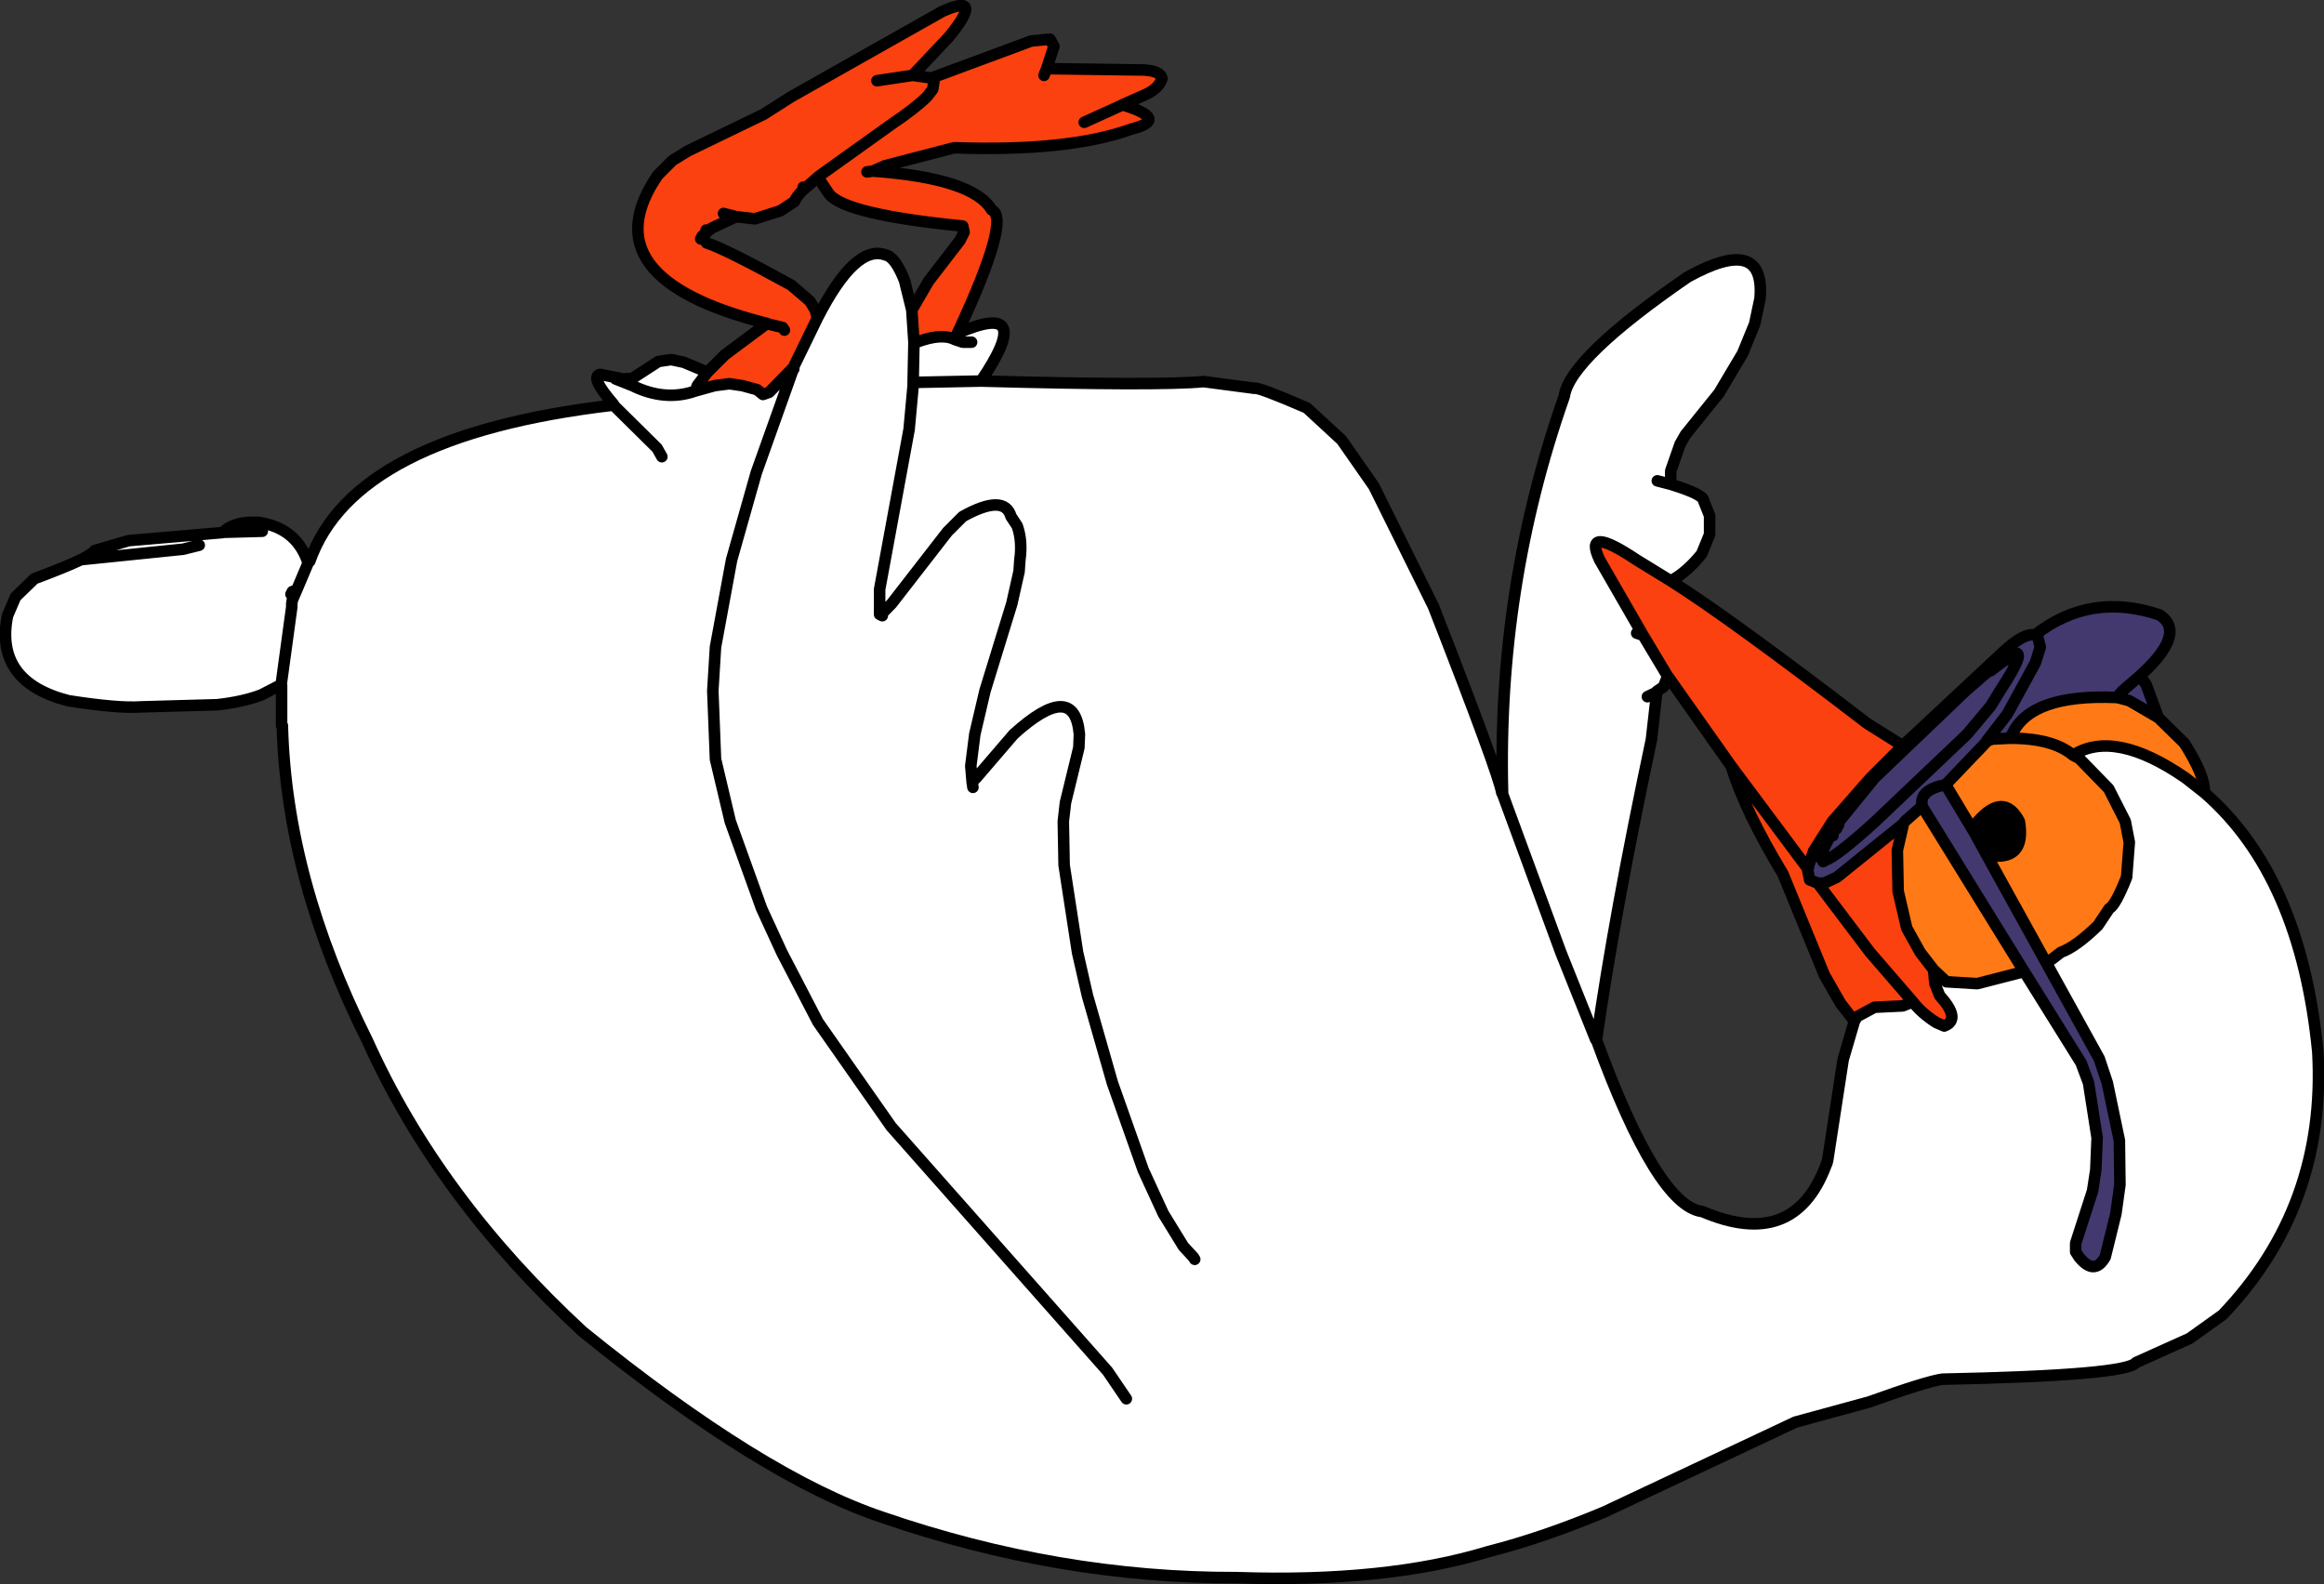 <?xml version="1.0" encoding="UTF-8" standalone="no"?>
<svg xmlns:xlink="http://www.w3.org/1999/xlink" height="295.35px" width="433.3px" xmlns="http://www.w3.org/2000/svg">
  <rect width="100%" height="100%" fill="#333333" stroke="none"/>
  <g transform="matrix(1.0, 0.0, 0.0, 1.0, 153.8, 151.8)">
    <path d="M-21.9 -82.4 L-18.65 -85.65 -10.85 -91.45 -10.8 -91.5 Q-44.35 -99.95 -31.15 -119.15 L-28.4 -121.9 -25.55 -123.65 -11.4 -130.5 -6.3 -133.75 21.85 -149.65 Q29.95 -153.3 23.1 -144.9 L16.35 -137.75 16.4 -137.75 19.85 -137.25 38.45 -144.15 41.95 -144.5 42.7 -143.15 41.35 -139.0 59.35 -138.75 Q62.6 -138.6 62.85 -137.15 62.25 -135.35 59.95 -134.25 L55.45 -132.25 55.5 -132.25 Q64.35 -129.55 57.2 -127.75 45.5 -123.5 24.1 -124.25 L11.2 -120.9 8.95 -119.9 Q27.65 -118.55 31.1 -112.65 34.75 -111.15 24.7 -89.65 L24.2 -88.5 Q21.75 -89.75 17.1 -88.0 L16.6 -87.9 16.6 -88.0 16.2 -94.0 19.35 -99.4 25.2 -107.0 25.95 -108.5 25.7 -109.65 Q3.45 -111.85 0.7 -115.75 L-0.8 -118.0 -1.05 -119.0 12.45 -128.65 Q16.75 -131.55 18.85 -133.6 L19.1 -133.85 20.1 -135.15 20.35 -136.75 19.85 -137.25 20.35 -136.75 20.1 -135.15 19.1 -133.85 18.85 -133.6 Q16.75 -131.55 12.45 -128.65 L-1.05 -119.0 -4.15 -116.3 Q-5.45 -115.0 -5.65 -114.25 L-8.3 -112.5 -13.05 -111.0 -16.55 -111.4 -21.15 -109.25 -21.55 -108.9 -22.9 -107.75 -22.85 -107.65 -22.05 -106.5 Q-18.65 -105.45 -6.3 -98.65 L-2.8 -95.65 -1.8 -94.0 -1.4 -92.5 -5.9 -83.25 -6.15 -83.0 -10.4 -78.65 -11.55 -78.25 -12.65 -79.15 -15.4 -79.9 -17.8 -80.25 -20.55 -79.9 -24.15 -78.9 -23.8 -79.9 -21.9 -82.4 M157.7 -43.5 Q168.65 -36.6 194.35 -16.9 L200.95 -12.75 194.95 -6.75 187.85 1.35 184.35 6.85 183.45 9.5 183.35 10.1 183.2 10.1 168.95 -9.0 157.2 -25.65 157.1 -25.65 157.1 -25.75 152.55 -33.35 144.45 -47.4 Q141.25 -54.15 151.35 -47.4 L157.7 -43.5 M9.7 -136.75 L16.35 -137.75 9.7 -136.75 M-23.15 -107.25 L-22.85 -107.65 -23.15 -107.25 M40.85 -137.75 L41.35 -139.0 40.85 -137.75 M48.35 -129.0 L55.5 -132.25 48.35 -129.0 M7.85 -119.75 L8.95 -119.9 7.85 -119.75 M157.2 -25.65 L157.1 -25.75 157.2 -25.65 M201.1 1.75 L199.95 6.75 200.1 14.35 201.7 21.25 204.2 25.75 206.7 29.0 206.95 31.6 207.85 33.85 Q211.9 38.3 208.7 39.5 L207.2 38.85 Q204.4 37.05 202.85 35.0 L194.85 25.75 185.1 12.85 186.35 12.85 188.7 11.75 201.1 1.75 M-22.15 -108.9 L-21.55 -108.9 -22.15 -108.9 M-18.9 -112.0 L-16.55 -111.4 -18.9 -112.0 M-4.15 -116.3 L-4.05 -116.9 -4.15 -116.3 M-10.85 -91.45 L-7.9 -90.75 -7.55 -90.25 -7.9 -90.75 -10.85 -91.45" fill="#fa410f" fill-rule="evenodd" stroke="none"/>
    <path d="M24.7 -89.65 Q39.5 -96.1 29.1 -80.75 62.35 -79.85 70.6 -80.65 L80.1 -79.4 Q80.7 -79.7 89.85 -75.75 L96.35 -69.75 102.35 -61.15 113.45 -38.75 Q125.6 -7.65 126.2 -4.0 L126.35 -4.0 Q125.35 -42.35 137.85 -77.9 138.85 -85.0 160.85 -100.15 175.35 -108.15 174.35 -96.15 L173.35 -91.4 171.1 -85.9 166.7 -78.5 160.45 -70.75 159.45 -69.0 157.7 -64.0 157.7 -61.5 Q163.9 -59.6 163.85 -58.4 L164.95 -55.65 164.95 -52.15 163.45 -48.5 Q160.6 -45.0 157.7 -43.5 L151.35 -47.4 Q141.25 -54.15 144.45 -47.4 L152.55 -33.35 157.1 -25.75 157.1 -25.65 156.35 -23.75 155.1 -22.9 155.1 -22.75 154.1 -13.9 Q147.2 18.6 143.85 42.1 155.2 73.1 163.6 74.1 180.6 81.35 186.6 65.6 L186.7 65.35 186.7 65.25 186.85 65.0 186.85 64.85 186.95 64.6 189.85 45.75 191.95 38.6 192.45 37.75 195.7 36.0 200.95 35.75 202.85 35.0 Q204.4 37.05 207.2 38.85 L208.7 39.5 Q211.9 38.3 207.85 33.85 L206.95 31.6 206.7 29.0 209.1 31.25 214.85 31.6 223.6 29.35 234.2 46.35 235.6 50.1 237.2 60.35 236.95 66.35 236.35 70.25 233.2 80.0 233.2 81.6 233.85 82.6 Q235.35 84.45 236.6 84.35 L237.05 84.25 Q237.9 83.95 238.7 82.6 L240.7 74.5 241.45 69.1 241.35 60.85 239.1 50.1 237.6 45.6 227.6 27.5 228.7 27.1 230.45 25.75 Q233.25 24.75 237.35 20.75 L239.45 17.6 Q240.6 17.05 242.7 11.75 L243.2 5.25 242.45 1.35 239.35 -4.75 233.85 -10.4 232.7 -11.0 Q240.45 -15.9 253.7 -6.75 L257.2 -4.0 Q275.15 11.55 278.35 44.35 279.95 73.1 260.6 93.35 L254.45 97.75 244.45 102.25 Q242.75 104.65 208.35 105.35 205.4 105.75 194.7 109.6 L180.95 113.35 145.35 130.1 Q133.9 134.9 123.7 137.5 104.7 143.3 76.7 142.35 43.7 142.45 10.7 131.1 -11.6 123.65 -45.15 96.5 -72.1 71.6 -85.3 42.25 -100.35 12.2 -101.15 -16.25 L-101.3 -16.5 -101.3 -24.0 -101.4 -24.0 -101.65 -24.0 -105.05 -22.25 Q-108.4 -20.95 -113.3 -20.4 L-127.55 -20.0 Q-131.8 -19.7 -141.05 -21.15 -154.85 -24.7 -152.4 -37.0 L-150.9 -40.5 -147.4 -43.9 Q-141.5 -46.1 -138.7 -47.45 -136.55 -48.55 -136.15 -49.15 L-129.8 -51.0 -112.3 -52.5 -112.2 -52.55 Q-110.75 -54.1 -107.65 -54.4 L-105.55 -54.4 Q-98.8 -53.4 -96.55 -47.4 L-96.4 -46.9 -96.3 -46.95 -96.05 -47.15 Q-87.8 -70.6 -39.55 -76.25 L-39.45 -76.3 -39.4 -76.4 Q-43.9 -81.6 -41.9 -82.0 L-37.65 -81.15 -35.9 -81.25 -31.05 -84.4 -28.65 -84.75 -26.3 -84.25 -21.9 -82.4 -23.8 -79.9 -24.15 -78.9 -20.55 -79.9 -17.8 -80.25 -15.4 -79.9 -12.65 -79.15 -11.55 -78.25 -10.4 -78.65 -6.15 -83.0 -5.9 -83.0 -12.8 -63.65 -17.4 -47.4 -20.4 -31.15 -20.9 -23.0 -20.4 -10.25 -17.65 1.35 -11.8 17.6 -8.05 25.75 -1.3 38.75 12.35 58.25 52.7 103.85 56.2 109.0 52.7 103.85 12.35 58.25 -1.3 38.75 -8.05 25.75 -11.8 17.6 -17.65 1.35 -20.4 -10.25 -20.9 -23.0 -20.4 -31.15 -17.4 -47.4 -12.8 -63.65 -5.9 -83.0 -5.8 -83.0 -5.9 -83.25 -1.4 -92.5 Q5.7 -106.4 11.35 -104.25 13.1 -103.9 14.85 -99.5 L16.2 -94.0 16.6 -88.0 16.6 -87.9 17.1 -88.0 Q21.75 -89.75 24.2 -88.5 L24.7 -89.65 M155.2 -62.15 L157.7 -61.5 155.2 -62.15 M27.45 -6.0 L28.2 -6.75 35.2 -14.9 Q46.55 -25.15 47.45 -14.9 L47.35 -12.4 44.85 -2.15 44.45 1.35 44.6 9.5 47.1 25.75 48.95 33.85 53.6 50.1 59.35 66.35 63.1 74.5 66.85 80.6 68.7 82.6 68.95 83.0 68.7 82.6 66.85 80.6 63.1 74.5 59.35 66.35 53.6 50.1 48.95 33.85 47.1 25.75 44.6 9.5 44.45 1.35 44.85 -2.15 47.35 -12.4 47.45 -14.9 Q46.55 -25.15 35.2 -14.9 L28.2 -6.75 27.45 -6.0 27.6 -5.0 27.45 -6.0 27.2 -9.0 27.95 -14.9 29.85 -23.0 34.85 -39.25 36.2 -45.25 36.35 -47.4 Q36.85 -50.95 35.85 -53.75 L34.7 -55.5 Q33.45 -59.8 25.7 -55.5 L22.85 -52.65 12.45 -39.25 10.4 -37.15 12.45 -39.25 22.85 -52.65 25.7 -55.5 Q33.45 -59.8 34.7 -55.5 L35.85 -53.75 Q36.85 -50.95 36.35 -47.4 L36.2 -45.25 34.85 -39.25 29.85 -23.0 27.95 -14.9 27.2 -9.0 27.45 -6.0 M29.1 -80.75 L16.45 -80.5 16.45 -79.9 15.7 -71.75 10.2 -41.9 10.2 -37.25 10.4 -37.15 10.7 -37.0 10.4 -37.15 10.2 -37.25 10.2 -41.9 15.7 -71.75 16.45 -79.9 16.45 -80.5 16.6 -87.9 16.45 -80.5 29.1 -80.75 M24.2 -88.5 L25.7 -88.0 27.35 -88.0 25.7 -88.0 24.2 -88.5 M152.55 -33.35 L151.35 -33.75 152.55 -33.35 M153.35 -21.9 L155.1 -22.75 153.35 -21.9 M126.35 -4.0 L126.35 -3.75 126.2 -4.0 126.35 -3.75 126.35 -4.0 M126.35 -3.75 L137.2 25.75 143.7 42.0 143.85 42.1 143.7 42.0 137.2 25.75 126.35 -3.75 M186.7 65.35 L186.85 65.0 186.7 65.35 M-138.7 -47.45 L-119.65 -49.4 -116.65 -50.15 -119.65 -49.4 -138.7 -47.45 M-101.15 -16.25 L-101.15 -16.5 -101.3 -16.5 -101.15 -16.5 -101.15 -16.25 M-98.5 -41.75 L-96.3 -46.95 -98.5 -41.75 -99.3 -39.9 -99.4 -39.25 -99.4 -38.65 -101.4 -24.0 -99.4 -38.65 -99.4 -39.25 -99.3 -39.9 -98.5 -41.75 -99.3 -41.5 -99.55 -41.0 -99.3 -41.5 -98.5 -41.75 M-112.2 -52.55 L-104.9 -52.75 -112.2 -52.55 M-30.4 -66.65 L-31.3 -68.25 -39.45 -76.3 -31.3 -68.25 -30.4 -66.65 M-39.05 -81.15 L-35.9 -79.9 Q-29.8 -76.9 -24.15 -78.9 -29.8 -76.9 -35.9 -79.9 L-39.05 -81.15" fill="#ffffff" fill-rule="evenodd" stroke="none"/>
    <path d="M200.95 -12.75 L219.85 -30.4 Q223.7 -33.9 225.6 -33.4 235.95 -41.5 248.85 -37.15 254.1 -33.7 244.85 -25.5 L245.6 -25.25 246.35 -24.15 248.6 -18.0 243.2 -21.15 241.35 -21.65 241.2 -22.15 240.85 -21.75 Q224.85 -22.45 221.35 -14.9 L220.85 -14.15 217.7 -14.0 216.7 -13.65 216.6 -13.65 220.45 -18.65 225.7 -28.25 226.6 -31.15 226.1 -33.15 225.6 -33.4 226.1 -33.15 226.6 -31.15 225.7 -28.25 220.45 -18.65 216.6 -13.65 216.6 -13.5 208.95 -5.5 214.35 3.5 216.6 7.6 227.6 27.5 237.6 45.6 239.1 50.1 241.35 60.85 241.45 69.1 240.7 74.5 238.7 82.6 Q237.9 83.95 237.05 84.25 L236.6 84.35 Q235.35 84.45 233.85 82.6 L233.2 81.6 233.2 80.0 236.35 70.25 236.95 66.35 237.2 60.35 235.6 50.1 234.2 46.35 223.6 29.35 204.6 -1.4 204.45 -1.4 204.6 -1.5 204.6 -1.4 204.6 -1.5 204.45 -1.4 201.35 1.35 201.1 1.75 188.7 11.75 186.35 12.85 185.1 12.85 183.6 12.25 183.2 10.25 183.35 10.1 183.45 9.5 184.35 6.85 187.85 1.35 194.95 -6.75 200.95 -12.75 M183.2 10.1 L183.35 10.1 183.2 10.25 183.2 10.1 M220.2 -28.75 L219.9 -28.65 217.35 -26.75 216.8 -26.55 Q222.1 -31.0 222.45 -29.75 L222.5 -29.35 Q222.3 -27.9 219.1 -23.0 L217.35 -20.15 212.95 -14.9 195.85 1.35 Q188.65 7.9 186.6 8.55 184.55 9.15 187.5 4.0 L187.95 3.6 187.95 4.0 187.95 3.6 187.5 4.0 Q184.55 9.15 186.6 8.55 188.65 7.9 195.85 1.35 L212.95 -14.9 217.35 -20.15 219.1 -23.0 Q222.3 -27.9 222.5 -29.35 L222.45 -29.75 Q222.1 -31.0 216.8 -26.55 L217.35 -26.75 219.9 -28.65 220.2 -28.75 M244.85 -25.5 L241.95 -23.0 241.2 -22.15 241.95 -23.0 244.85 -25.5 M204.6 -1.5 Q203.9 -4.5 208.95 -5.5 203.9 -4.5 204.6 -1.5 M187.95 3.6 L187.95 3.25 188.1 2.95 188.4 2.5 188.6 2.75 188.65 2.6 188.55 2.25 188.8 1.85 188.95 2.1 189.15 1.3 195.7 -6.75 212.7 -23.0 216.8 -26.55 212.7 -23.0 195.7 -6.75 189.15 1.3 188.95 2.1 188.8 1.85 188.55 2.25 188.65 2.6 188.6 2.75 188.4 2.5 188.1 2.95 187.95 3.25 187.95 3.6 M187.5 4.0 L187.95 3.25 187.5 4.0 M188.4 2.5 L188.55 2.25 188.4 2.5 M188.8 1.85 L189.1 1.35 189.15 1.3 189.1 1.35 188.8 1.85 M186.1 8.85 L186.6 8.55 186.1 8.85" fill="#43396f" fill-rule="evenodd" stroke="none"/>
    <path d="M248.6 -18.0 L253.45 -13.25 Q257.35 -7.15 257.2 -4.0 L253.7 -6.75 Q240.45 -15.9 232.7 -11.0 L233.85 -10.4 239.35 -4.75 242.45 1.35 243.2 5.25 242.7 11.75 Q240.6 17.05 239.45 17.6 L237.35 20.75 Q233.25 24.75 230.45 25.75 L228.7 27.1 227.6 27.5 216.6 7.6 Q224.0 9.0 222.7 1.35 219.8 -4.15 214.95 1.35 L214.35 3.5 208.95 -5.5 216.6 -13.5 216.7 -13.65 216.6 -13.5 216.6 -13.65 216.7 -13.65 217.7 -14.0 220.85 -14.15 221.35 -14.9 Q224.85 -22.45 240.85 -21.75 L241.35 -21.65 243.2 -21.15 248.6 -18.0 M220.85 -14.15 Q228.9 -14.2 232.7 -11.0 228.9 -14.2 220.85 -14.15 M204.45 -1.4 L204.6 -1.4 223.6 29.35 214.85 31.6 209.1 31.25 206.7 29.0 204.2 25.75 201.7 21.25 200.1 14.35 199.95 6.75 201.1 1.75 201.35 1.35 204.45 -1.4" fill="#ff7a16" fill-rule="evenodd" stroke="none"/>
    <path d="M214.35 3.5 L214.95 1.35 Q219.8 -4.15 222.7 1.35 224.0 9.0 216.6 7.6 L214.35 3.5" fill="#000000" fill-rule="evenodd" stroke="none"/>
    <path d="M168.95 -9.0 L183.2 10.1 183.2 10.25 183.6 12.25 185.1 12.85 194.85 25.75 202.85 35.0 200.95 35.75 195.7 36.0 192.45 37.75 191.95 38.6 189.35 35.25 186.35 30.0 178.6 11.1 Q171.65 -0.35 168.95 -9.0" fill="#fa420e" fill-rule="evenodd" stroke="none"/>
    <path d="M-21.9 -82.4 L-18.65 -85.65 -10.85 -91.45 -10.8 -91.5 Q-44.35 -99.95 -31.15 -119.15 L-28.4 -121.9 -25.55 -123.65 -11.4 -130.5 -6.3 -133.75 21.85 -149.65 Q29.95 -153.3 23.1 -144.9 L16.35 -137.75 16.4 -137.75 19.85 -137.25 38.45 -144.15 41.95 -144.5 42.7 -143.15 41.35 -139.0 59.35 -138.75 Q62.6 -138.6 62.85 -137.15 62.25 -135.35 59.95 -134.25 L55.45 -132.25 55.5 -132.25 Q64.35 -129.55 57.2 -127.75 45.5 -123.5 24.1 -124.25 L11.2 -120.9 8.95 -119.9 Q27.65 -118.55 31.1 -112.65 34.75 -111.15 24.7 -89.65 39.5 -96.1 29.1 -80.75 62.35 -79.85 70.6 -80.65 L80.1 -79.4 Q80.7 -79.7 89.85 -75.75 L96.35 -69.75 102.35 -61.15 113.45 -38.75 Q125.6 -7.65 126.2 -4.0 L126.35 -4.0 Q125.35 -42.35 137.85 -77.9 138.85 -85.0 160.85 -100.15 175.35 -108.15 174.35 -96.15 L173.35 -91.4 171.1 -85.9 166.7 -78.5 160.45 -70.75 159.45 -69.0 157.7 -64.0 157.7 -61.5 Q163.9 -59.6 163.85 -58.4 L164.95 -55.65 164.95 -52.15 163.45 -48.5 Q160.6 -45.0 157.7 -43.5 168.65 -36.6 194.35 -16.9 L200.95 -12.75 219.85 -30.4 Q223.7 -33.9 225.6 -33.4 235.95 -41.5 248.85 -37.15 254.1 -33.7 244.85 -25.5 L245.6 -25.25 246.35 -24.15 248.6 -18.0 253.45 -13.25 Q257.35 -7.15 257.2 -4.0 275.15 11.55 278.35 44.35 279.95 73.1 260.6 93.35 L254.45 97.75 244.45 102.25 Q242.75 104.65 208.35 105.35 205.4 105.75 194.7 109.6 L180.95 113.35 145.35 130.1 Q133.9 134.9 123.7 137.5 104.7 143.3 76.7 142.35 43.7 142.45 10.7 131.1 -11.6 123.65 -45.15 96.5 -72.1 71.6 -85.3 42.25 -100.35 12.2 -101.15 -16.25 L-101.3 -16.5 -101.3 -24.0 -101.4 -24.0 -101.65 -24.0 -105.05 -22.25 Q-108.4 -20.95 -113.3 -20.4 L-127.55 -20.0 Q-131.8 -19.7 -141.05 -21.15 -154.85 -24.7 -152.4 -37.0 L-150.9 -40.5 -147.4 -43.9 Q-141.5 -46.1 -138.7 -47.45 -136.55 -48.55 -136.15 -49.15 L-129.8 -51.0 -112.3 -52.5 -112.2 -52.55 Q-110.75 -54.1 -107.65 -54.4 L-105.55 -54.4 Q-98.8 -53.4 -96.55 -47.4 L-96.4 -46.9 -96.3 -46.95 -96.05 -47.15 Q-87.8 -70.6 -39.55 -76.25 L-39.45 -76.3 -39.4 -76.4 Q-43.9 -81.6 -41.9 -82.0 L-37.65 -81.15 -35.9 -81.25 -31.05 -84.4 -28.65 -84.75 -26.3 -84.25 -21.9 -82.4 -23.8 -79.9 -24.15 -78.9 -20.55 -79.9 -17.8 -80.25 -15.4 -79.9 -12.65 -79.15 -11.55 -78.25 -10.4 -78.65 -6.15 -83.0 -5.9 -83.25 -1.4 -92.5 -1.8 -94.0 -2.8 -95.65 -6.3 -98.65 Q-18.65 -105.45 -22.05 -106.5 L-22.85 -107.65 -23.15 -107.25 M16.35 -137.75 L9.7 -136.75 M19.85 -137.25 L20.35 -136.75 20.1 -135.15 19.1 -133.85 18.85 -133.6 Q16.75 -131.55 12.45 -128.65 L-1.05 -119.0 -0.8 -118.0 0.7 -115.75 Q3.45 -111.85 25.7 -109.65 L25.95 -108.5 25.2 -107.0 19.35 -99.4 16.2 -94.0 16.6 -88.0 16.6 -87.9 17.1 -88.0 Q21.75 -89.75 24.2 -88.5 L24.7 -89.65 M-1.4 -92.5 Q5.7 -106.4 11.35 -104.25 13.1 -103.9 14.85 -99.5 L16.2 -94.0 M8.95 -119.9 L7.85 -119.75 M55.5 -132.25 L48.35 -129.0 M41.35 -139.0 L40.85 -137.75 M27.35 -88.0 L25.7 -88.0 24.2 -88.5 M10.7 -37.0 L10.4 -37.15 10.2 -37.25 10.2 -41.9 15.7 -71.75 16.45 -79.9 16.45 -80.5 16.6 -87.9 M27.6 -5.0 L27.45 -6.0 27.2 -9.0 27.95 -14.9 29.85 -23.0 34.85 -39.25 36.2 -45.25 36.35 -47.4 Q36.85 -50.95 35.85 -53.75 L34.7 -55.5 Q33.45 -59.8 25.7 -55.5 L22.85 -52.65 12.45 -39.25 10.4 -37.15 M16.45 -80.5 L29.1 -80.75 M68.95 83.0 L68.7 82.6 66.85 80.6 63.1 74.5 59.35 66.35 53.6 50.1 48.95 33.85 47.1 25.75 44.6 9.5 44.45 1.35 44.85 -2.15 47.35 -12.4 47.45 -14.9 Q46.55 -25.15 35.2 -14.9 L28.2 -6.75 27.45 -6.0 M157.7 -61.5 L155.2 -62.15 M157.7 -43.5 L151.35 -47.4 Q141.25 -54.15 144.45 -47.4 L152.55 -33.35 157.1 -25.75 157.2 -25.65 168.95 -9.0 183.2 10.1 183.35 10.1 183.45 9.5 184.35 6.85 187.85 1.35 194.95 -6.75 200.95 -12.75 M151.35 -33.75 L152.55 -33.35 M157.1 -25.65 L157.2 -25.65 M157.1 -25.75 L157.1 -25.65 156.35 -23.75 155.1 -22.9 155.1 -22.75 154.1 -13.9 Q147.2 18.6 143.85 42.1 155.2 73.1 163.6 74.1 180.6 81.35 186.6 65.6 L186.7 65.35 186.7 65.25 186.85 65.0 186.85 64.85 186.95 64.6 189.85 45.75 191.95 38.6 189.35 35.25 186.35 30.0 178.6 11.1 Q171.65 -0.35 168.95 -9.0 M126.2 -4.0 L126.35 -3.75 126.35 -4.0 M155.1 -22.75 L153.35 -21.9 M225.6 -33.4 L226.1 -33.15 226.6 -31.15 225.7 -28.25 220.45 -18.65 216.6 -13.65 216.7 -13.65 217.7 -14.0 220.85 -14.15 221.35 -14.9 Q224.85 -22.45 240.85 -21.75 L241.2 -22.15 241.95 -23.0 244.85 -25.5 M187.95 4.0 L187.95 3.6 187.5 4.0 Q184.55 9.15 186.6 8.55 188.65 7.9 195.85 1.35 L212.95 -14.9 217.35 -20.15 219.1 -23.0 Q222.3 -27.9 222.5 -29.35 L222.45 -29.75 Q222.1 -31.0 216.8 -26.55 L217.35 -26.75 219.9 -28.65 220.2 -28.75 M216.7 -13.65 L216.6 -13.5 208.95 -5.5 214.35 3.5 214.95 1.35 Q219.8 -4.15 222.7 1.35 224.0 9.0 216.6 7.6 L227.6 27.5 228.7 27.1 230.45 25.75 Q233.25 24.75 237.35 20.75 L239.45 17.6 Q240.6 17.05 242.7 11.75 L243.2 5.25 242.45 1.35 239.35 -4.75 233.85 -10.4 232.7 -11.0 Q228.9 -14.2 220.85 -14.15 M216.6 -13.65 L216.6 -13.5 M204.6 -1.4 L204.6 -1.5 204.45 -1.4 204.6 -1.4 223.6 29.35 234.2 46.35 235.6 50.1 237.2 60.35 236.95 66.35 236.35 70.25 233.2 80.0 233.2 81.6 233.85 82.6 Q235.35 84.45 236.6 84.35 L237.05 84.25 Q237.9 83.95 238.7 82.6 L240.7 74.5 241.45 69.1 241.35 60.85 239.1 50.1 237.6 45.6 227.6 27.5 M208.95 -5.5 Q203.9 -4.5 204.6 -1.5 M241.35 -21.65 L240.85 -21.75 M241.2 -22.15 L241.35 -21.65 243.2 -21.15 248.6 -18.0 M216.8 -26.55 L212.7 -23.0 195.7 -6.75 189.15 1.3 188.95 2.1 188.8 1.85 188.55 2.25 188.65 2.6 188.6 2.75 188.4 2.5 188.1 2.95 187.95 3.25 187.95 3.6 M232.7 -11.0 Q240.45 -15.9 253.7 -6.75 L257.2 -4.0 M216.6 7.6 L214.35 3.5 M206.7 29.0 L204.2 25.75 201.7 21.25 200.1 14.35 199.95 6.75 201.1 1.75 188.7 11.75 186.35 12.85 185.1 12.85 194.85 25.75 202.85 35.0 Q204.4 37.05 207.2 38.85 L208.7 39.5 Q211.9 38.3 207.85 33.85 L206.95 31.6 206.7 29.0 209.1 31.25 214.85 31.6 223.6 29.35 M201.1 1.75 L201.35 1.35 204.45 -1.4 M189.15 1.3 L189.1 1.35 188.8 1.85 M188.55 2.25 L188.4 2.5 M187.95 3.25 L187.5 4.0 M183.2 10.25 L183.6 12.25 185.1 12.85 M183.2 10.25 L183.35 10.1 M183.2 10.1 L183.2 10.25 M186.6 8.55 L186.1 8.85 M202.85 35.0 L200.95 35.75 195.7 36.0 192.45 37.75 191.95 38.6 M186.85 65.0 L186.7 65.35 M143.85 42.1 L143.7 42.0 137.2 25.75 126.35 -3.75 M-5.9 -83.0 L-12.8 -63.65 -17.4 -47.4 -20.4 -31.15 -20.9 -23.0 -20.4 -10.25 -17.65 1.35 -11.8 17.6 -8.05 25.75 -1.3 38.75 12.35 58.25 52.7 103.85 56.2 109.0 M-21.55 -108.9 L-22.15 -108.9 M-1.05 -119.0 L-4.15 -116.3 Q-5.45 -115.0 -5.65 -114.25 L-8.3 -112.5 -13.05 -111.0 -16.55 -111.4 -21.15 -109.25 -21.55 -108.9 -22.9 -107.75 -22.85 -107.65 M-4.05 -116.9 L-4.15 -116.3 M-16.55 -111.4 L-18.9 -112.0 M-104.9 -52.75 L-112.2 -52.55 M-101.4 -24.0 L-99.4 -38.65 -99.4 -39.25 -99.3 -39.9 -98.5 -41.75 -99.3 -41.5 -99.55 -41.0 M-96.3 -46.95 L-98.5 -41.75 M-101.3 -16.5 L-101.15 -16.5 -101.15 -16.25 M-116.65 -50.15 L-119.65 -49.4 -138.7 -47.45 M-7.55 -90.25 L-7.9 -90.75 -10.85 -91.45 M-5.9 -83.0 L-6.15 -83.0 M-5.9 -83.25 L-5.8 -83.0 -5.9 -83.0 M-24.15 -78.9 Q-29.8 -76.9 -35.9 -79.9 L-39.05 -81.15 M-39.45 -76.3 L-31.3 -68.25 -30.4 -66.65" fill="none" stroke="#000000" stroke-linecap="round" stroke-linejoin="round" stroke-width="2.15"/>
  </g>
</svg>
